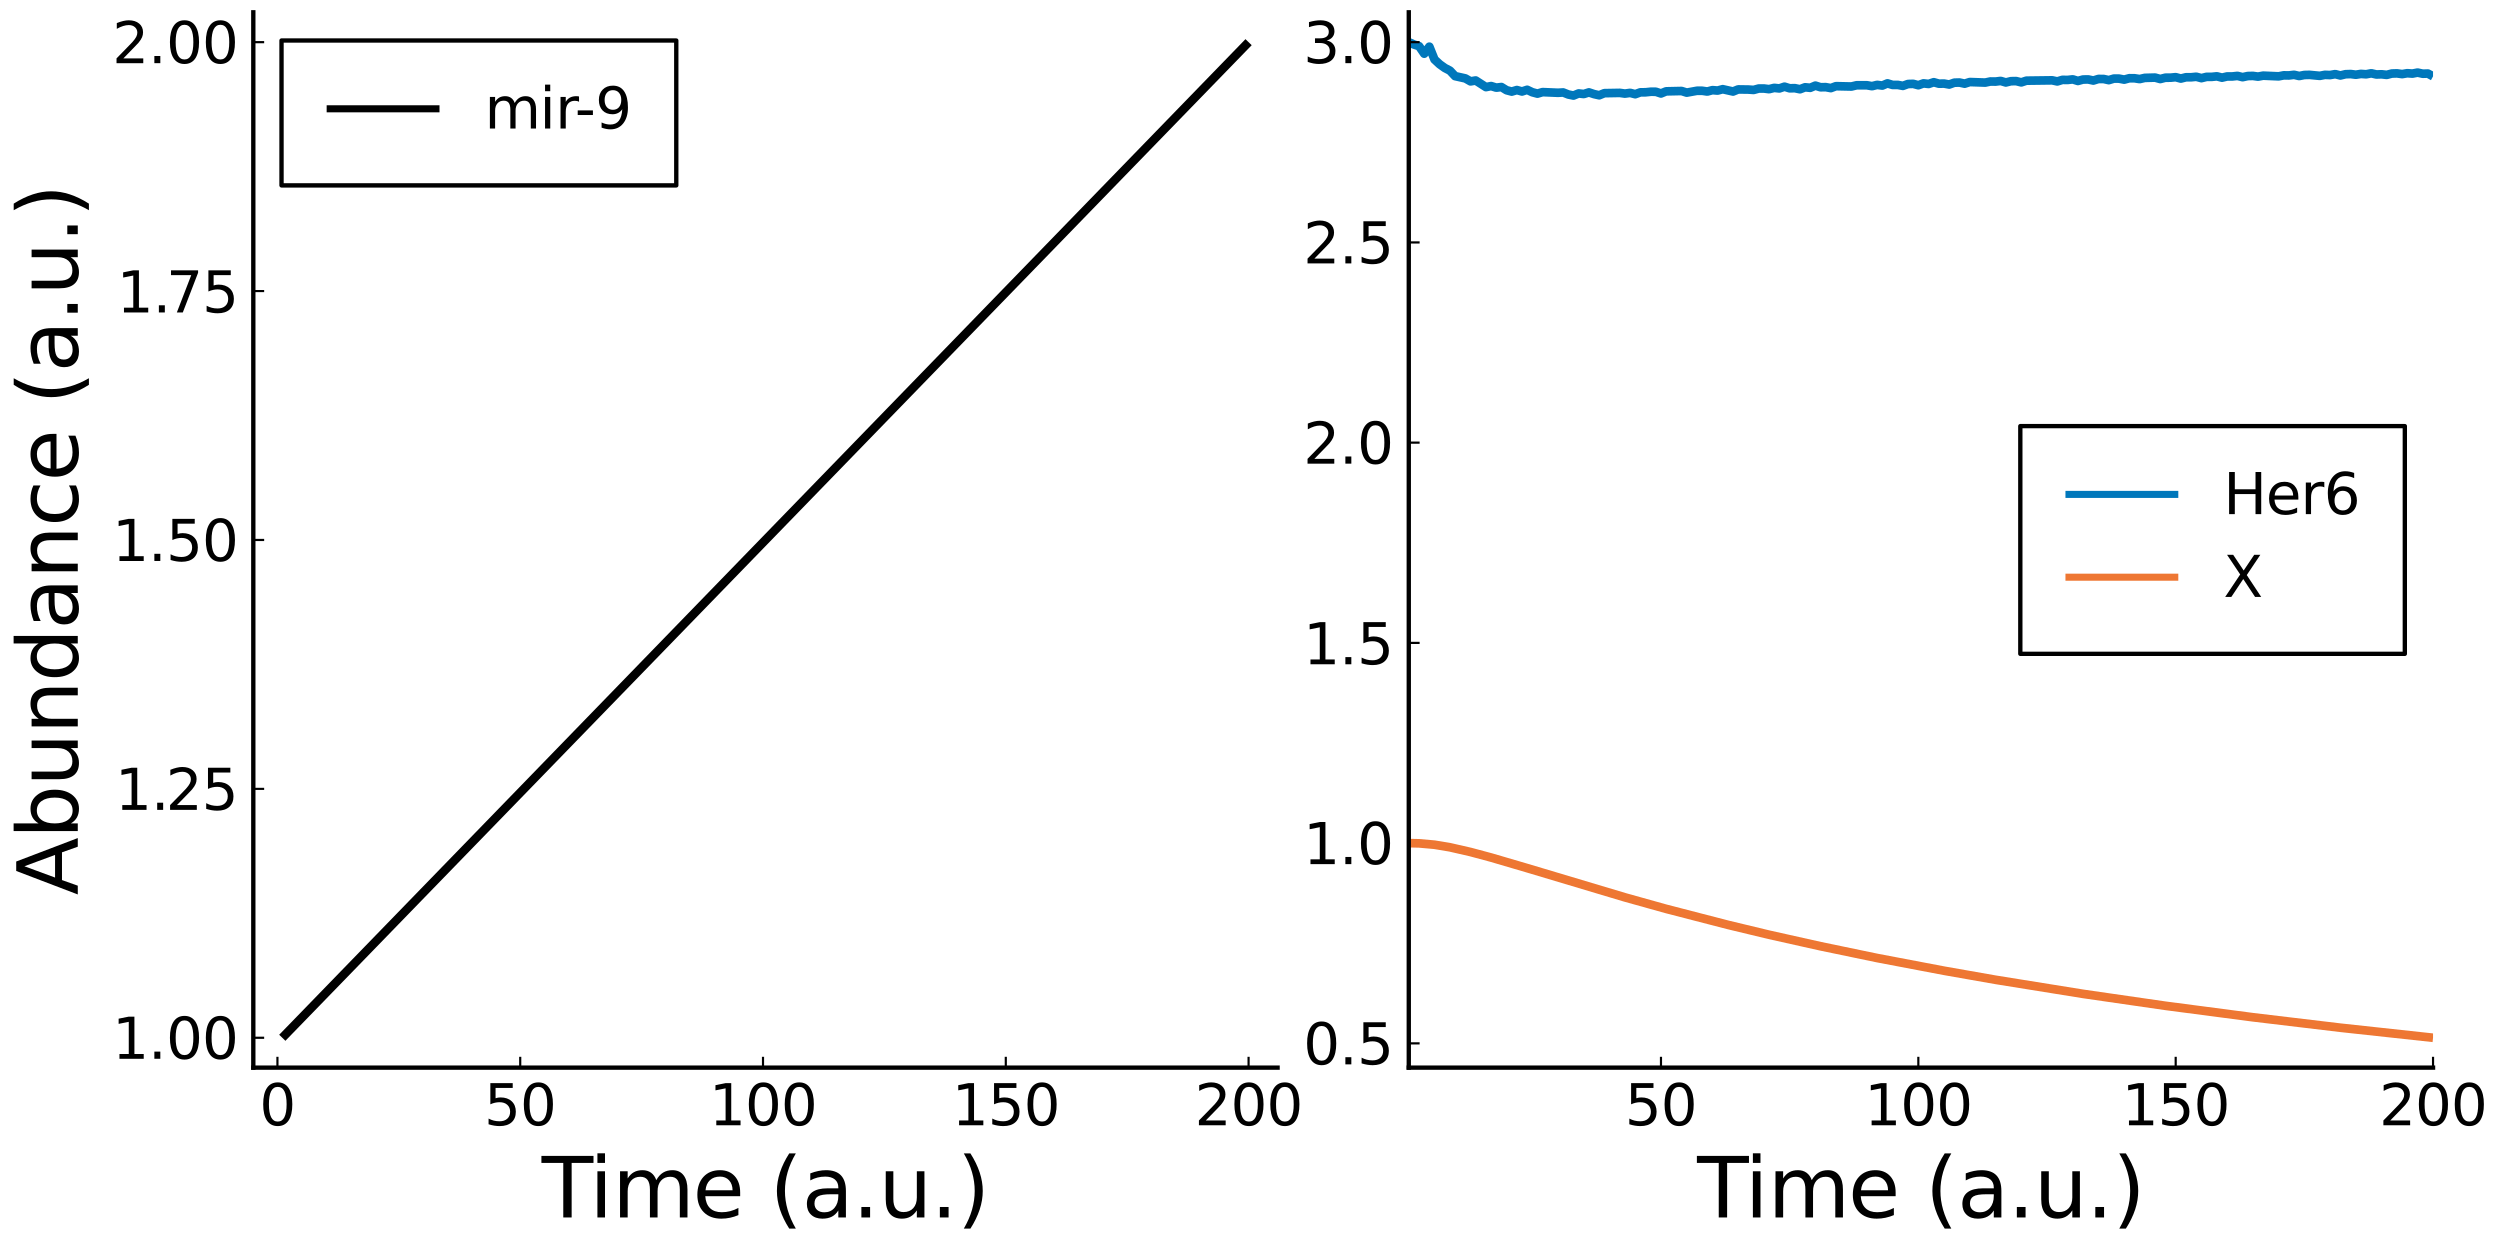 <?xml version="1.0" encoding="utf-8" standalone="no"?>
<!DOCTYPE svg PUBLIC "-//W3C//DTD SVG 1.1//EN"
  "http://www.w3.org/Graphics/SVG/1.1/DTD/svg11.dtd">
<svg height="288pt" version="1.1" viewBox="0 0 576 288" width="576pt" xmlns="http://www.w3.org/2000/svg" xmlns:xlink="http://www.w3.org/1999/xlink">
 <defs>
  <style type="text/css">*{stroke-linecap:butt;stroke-linejoin:round;}</style>
 </defs>
 <g id="figure_1">
  <g id="patch_1">
   <path d="M 0 288 
L 576 288 
L 576 0 
L 0 0 
z
" style="fill:#ffffff;"/>
  </g>
  <g id="axes_1">
   <g id="patch_2">
    <path d="M 58.362 245.985 
L 294.351 245.985 
L 294.351 2.835 
L 58.362 2.835 
z
" style="fill:#ffffff;"/>
   </g>
   <g id="line2d_1">
    <path clip-path="url(#p5ba8c2ecd6)" d="M 65.041 239.104 
L 287.672 9.716 
L 287.672 9.716 
" style="fill:none;stroke:#000000;stroke-width:2;"/>
   </g>
   <g id="matplotlib.axis_1">
    <g id="xtick_1">
     <g id="line2d_2">
      <defs>
       <path d="M 0 0 
L 0 -2.5 
" id="mff0c475bf9" style="stroke:#000000;stroke-width:0.5;"/>
      </defs>
      <g>
       <use style="stroke:#000000;stroke-width:0.5;" x="63.922" xlink:href="#mff0c475bf9" y="245.985"/>
      </g>
     </g>
     <g id="text_1">
      <!-- $0$ -->
      <g transform="translate(59.762 259.363)scale(0.13 -0.13)">
       <defs>
        <path d="M 2034 4250 
Q 1547 4250 1301 3770 
Q 1056 3291 1056 2328 
Q 1056 1369 1301 889 
Q 1547 409 2034 409 
Q 2525 409 2770 889 
Q 3016 1369 3016 2328 
Q 3016 3291 2770 3770 
Q 2525 4250 2034 4250 
z
M 2034 4750 
Q 2819 4750 3233 4129 
Q 3647 3509 3647 2328 
Q 3647 1150 3233 529 
Q 2819 -91 2034 -91 
Q 1250 -91 836 529 
Q 422 1150 422 2328 
Q 422 3509 836 4129 
Q 1250 4750 2034 4750 
z
" id="DejaVuSans-30" transform="scale(0.016)"/>
       </defs>
       <use transform="translate(0 0.781)" xlink:href="#DejaVuSans-30"/>
      </g>
     </g>
    </g>
    <g id="xtick_2">
     <g id="line2d_3">
      <g>
       <use style="stroke:#000000;stroke-width:0.5;" x="119.859" xlink:href="#mff0c475bf9" y="245.985"/>
      </g>
     </g>
     <g id="text_2">
      <!-- $50$ -->
      <g transform="translate(111.539 259.363)scale(0.13 -0.13)">
       <defs>
        <path d="M 691 4666 
L 3169 4666 
L 3169 4134 
L 1269 4134 
L 1269 2991 
Q 1406 3038 1543 3061 
Q 1681 3084 1819 3084 
Q 2600 3084 3056 2656 
Q 3513 2228 3513 1497 
Q 3513 744 3044 326 
Q 2575 -91 1722 -91 
Q 1428 -91 1123 -41 
Q 819 9 494 109 
L 494 744 
Q 775 591 1075 516 
Q 1375 441 1709 441 
Q 2250 441 2565 725 
Q 2881 1009 2881 1497 
Q 2881 1984 2565 2268 
Q 2250 2553 1709 2553 
Q 1456 2553 1204 2497 
Q 953 2441 691 2322 
L 691 4666 
z
" id="DejaVuSans-35" transform="scale(0.016)"/>
       </defs>
       <use transform="translate(0 0.781)" xlink:href="#DejaVuSans-35"/>
       <use transform="translate(63.623 0.781)" xlink:href="#DejaVuSans-30"/>
      </g>
     </g>
    </g>
    <g id="xtick_3">
     <g id="line2d_4">
      <g>
       <use style="stroke:#000000;stroke-width:0.5;" x="175.797" xlink:href="#mff0c475bf9" y="245.985"/>
      </g>
     </g>
     <g id="text_3">
      <!-- $100$ -->
      <g transform="translate(163.382 259.363)scale(0.13 -0.13)">
       <defs>
        <path d="M 794 531 
L 1825 531 
L 1825 4091 
L 703 3866 
L 703 4441 
L 1819 4666 
L 2450 4666 
L 2450 531 
L 3481 531 
L 3481 0 
L 794 0 
L 794 531 
z
" id="DejaVuSans-31" transform="scale(0.016)"/>
       </defs>
       <use transform="translate(0 0.781)" xlink:href="#DejaVuSans-31"/>
       <use transform="translate(63.623 0.781)" xlink:href="#DejaVuSans-30"/>
       <use transform="translate(127.246 0.781)" xlink:href="#DejaVuSans-30"/>
      </g>
     </g>
    </g>
    <g id="xtick_4">
     <g id="line2d_5">
      <g>
       <use style="stroke:#000000;stroke-width:0.5;" x="231.735" xlink:href="#mff0c475bf9" y="245.985"/>
      </g>
     </g>
     <g id="text_4">
      <!-- $150$ -->
      <g transform="translate(219.32 259.363)scale(0.13 -0.13)">
       <use transform="translate(0 0.781)" xlink:href="#DejaVuSans-31"/>
       <use transform="translate(63.623 0.781)" xlink:href="#DejaVuSans-35"/>
       <use transform="translate(127.246 0.781)" xlink:href="#DejaVuSans-30"/>
      </g>
     </g>
    </g>
    <g id="xtick_5">
     <g id="line2d_6">
      <g>
       <use style="stroke:#000000;stroke-width:0.5;" x="287.672" xlink:href="#mff0c475bf9" y="245.985"/>
      </g>
     </g>
     <g id="text_5">
      <!-- $200$ -->
      <g transform="translate(275.257 259.363)scale(0.13 -0.13)">
       <defs>
        <path d="M 1228 531 
L 3431 531 
L 3431 0 
L 469 0 
L 469 531 
Q 828 903 1448 1529 
Q 2069 2156 2228 2338 
Q 2531 2678 2651 2914 
Q 2772 3150 2772 3378 
Q 2772 3750 2511 3984 
Q 2250 4219 1831 4219 
Q 1534 4219 1204 4116 
Q 875 4013 500 3803 
L 500 4441 
Q 881 4594 1212 4672 
Q 1544 4750 1819 4750 
Q 2544 4750 2975 4387 
Q 3406 4025 3406 3419 
Q 3406 3131 3298 2873 
Q 3191 2616 2906 2266 
Q 2828 2175 2409 1742 
Q 1991 1309 1228 531 
z
" id="DejaVuSans-32" transform="scale(0.016)"/>
       </defs>
       <use transform="translate(0 0.781)" xlink:href="#DejaVuSans-32"/>
       <use transform="translate(63.623 0.781)" xlink:href="#DejaVuSans-30"/>
       <use transform="translate(127.246 0.781)" xlink:href="#DejaVuSans-30"/>
      </g>
     </g>
    </g>
    <g id="text_6">
     <!-- Time (a.u.) -->
     <g transform="translate(124.8 280.504)scale(0.19 -0.19)">
      <defs>
       <path d="M -19 4666 
L 3928 4666 
L 3928 4134 
L 2272 4134 
L 2272 0 
L 1638 0 
L 1638 4134 
L -19 4134 
L -19 4666 
z
" id="DejaVuSans-54" transform="scale(0.016)"/>
       <path d="M 603 3500 
L 1178 3500 
L 1178 0 
L 603 0 
L 603 3500 
z
M 603 4863 
L 1178 4863 
L 1178 4134 
L 603 4134 
L 603 4863 
z
" id="DejaVuSans-69" transform="scale(0.016)"/>
       <path d="M 3328 2828 
Q 3544 3216 3844 3400 
Q 4144 3584 4550 3584 
Q 5097 3584 5394 3201 
Q 5691 2819 5691 2113 
L 5691 0 
L 5113 0 
L 5113 2094 
Q 5113 2597 4934 2840 
Q 4756 3084 4391 3084 
Q 3944 3084 3684 2787 
Q 3425 2491 3425 1978 
L 3425 0 
L 2847 0 
L 2847 2094 
Q 2847 2600 2669 2842 
Q 2491 3084 2119 3084 
Q 1678 3084 1418 2786 
Q 1159 2488 1159 1978 
L 1159 0 
L 581 0 
L 581 3500 
L 1159 3500 
L 1159 2956 
Q 1356 3278 1631 3431 
Q 1906 3584 2284 3584 
Q 2666 3584 2933 3390 
Q 3200 3197 3328 2828 
z
" id="DejaVuSans-6d" transform="scale(0.016)"/>
       <path d="M 3597 1894 
L 3597 1613 
L 953 1613 
Q 991 1019 1311 708 
Q 1631 397 2203 397 
Q 2534 397 2845 478 
Q 3156 559 3463 722 
L 3463 178 
Q 3153 47 2828 -22 
Q 2503 -91 2169 -91 
Q 1331 -91 842 396 
Q 353 884 353 1716 
Q 353 2575 817 3079 
Q 1281 3584 2069 3584 
Q 2775 3584 3186 3129 
Q 3597 2675 3597 1894 
z
M 3022 2063 
Q 3016 2534 2758 2815 
Q 2500 3097 2075 3097 
Q 1594 3097 1305 2825 
Q 1016 2553 972 2059 
L 3022 2063 
z
" id="DejaVuSans-65" transform="scale(0.016)"/>
       <path id="DejaVuSans-20" transform="scale(0.016)"/>
       <path d="M 1984 4856 
Q 1566 4138 1362 3434 
Q 1159 2731 1159 2009 
Q 1159 1288 1364 580 
Q 1569 -128 1984 -844 
L 1484 -844 
Q 1016 -109 783 600 
Q 550 1309 550 2009 
Q 550 2706 781 3412 
Q 1013 4119 1484 4856 
L 1984 4856 
z
" id="DejaVuSans-28" transform="scale(0.016)"/>
       <path d="M 2194 1759 
Q 1497 1759 1228 1600 
Q 959 1441 959 1056 
Q 959 750 1161 570 
Q 1363 391 1709 391 
Q 2188 391 2477 730 
Q 2766 1069 2766 1631 
L 2766 1759 
L 2194 1759 
z
M 3341 1997 
L 3341 0 
L 2766 0 
L 2766 531 
Q 2569 213 2275 61 
Q 1981 -91 1556 -91 
Q 1019 -91 701 211 
Q 384 513 384 1019 
Q 384 1609 779 1909 
Q 1175 2209 1959 2209 
L 2766 2209 
L 2766 2266 
Q 2766 2663 2505 2880 
Q 2244 3097 1772 3097 
Q 1472 3097 1187 3025 
Q 903 2953 641 2809 
L 641 3341 
Q 956 3463 1253 3523 
Q 1550 3584 1831 3584 
Q 2591 3584 2966 3190 
Q 3341 2797 3341 1997 
z
" id="DejaVuSans-61" transform="scale(0.016)"/>
       <path d="M 684 794 
L 1344 794 
L 1344 0 
L 684 0 
L 684 794 
z
" id="DejaVuSans-2e" transform="scale(0.016)"/>
       <path d="M 544 1381 
L 544 3500 
L 1119 3500 
L 1119 1403 
Q 1119 906 1312 657 
Q 1506 409 1894 409 
Q 2359 409 2629 706 
Q 2900 1003 2900 1516 
L 2900 3500 
L 3475 3500 
L 3475 0 
L 2900 0 
L 2900 538 
Q 2691 219 2414 64 
Q 2138 -91 1772 -91 
Q 1169 -91 856 284 
Q 544 659 544 1381 
z
M 1991 3584 
L 1991 3584 
z
" id="DejaVuSans-75" transform="scale(0.016)"/>
       <path d="M 513 4856 
L 1013 4856 
Q 1481 4119 1714 3412 
Q 1947 2706 1947 2009 
Q 1947 1309 1714 600 
Q 1481 -109 1013 -844 
L 513 -844 
Q 928 -128 1133 580 
Q 1338 1288 1338 2009 
Q 1338 2731 1133 3434 
Q 928 4138 513 4856 
z
" id="DejaVuSans-29" transform="scale(0.016)"/>
      </defs>
      <use xlink:href="#DejaVuSans-54"/>
      <use x="57.959" xlink:href="#DejaVuSans-69"/>
      <use x="85.742" xlink:href="#DejaVuSans-6d"/>
      <use x="183.154" xlink:href="#DejaVuSans-65"/>
      <use x="244.678" xlink:href="#DejaVuSans-20"/>
      <use x="276.465" xlink:href="#DejaVuSans-28"/>
      <use x="315.479" xlink:href="#DejaVuSans-61"/>
      <use x="376.758" xlink:href="#DejaVuSans-2e"/>
      <use x="408.545" xlink:href="#DejaVuSans-75"/>
      <use x="471.924" xlink:href="#DejaVuSans-2e"/>
      <use x="503.711" xlink:href="#DejaVuSans-29"/>
     </g>
    </g>
   </g>
   <g id="matplotlib.axis_2">
    <g id="ytick_1">
     <g id="line2d_7">
      <defs>
       <path d="M 0 0 
L 2.5 0 
" id="m51b096df3f" style="stroke:#000000;stroke-width:0.5;"/>
      </defs>
      <g>
       <use style="stroke:#000000;stroke-width:0.5;" x="58.362" xlink:href="#m51b096df3f" y="239.104"/>
      </g>
     </g>
     <g id="text_7">
      <!-- $1.00$ -->
      <g transform="translate(25.872 244.043)scale(0.13 -0.13)">
       <use transform="translate(0 0.781)" xlink:href="#DejaVuSans-31"/>
       <use transform="translate(63.623 0.781)" xlink:href="#DejaVuSans-2e"/>
       <use transform="translate(95.41 0.781)" xlink:href="#DejaVuSans-30"/>
       <use transform="translate(159.033 0.781)" xlink:href="#DejaVuSans-30"/>
      </g>
     </g>
    </g>
    <g id="ytick_2">
     <g id="line2d_8">
      <g>
       <use style="stroke:#000000;stroke-width:0.5;" x="58.362" xlink:href="#m51b096df3f" y="181.757"/>
      </g>
     </g>
     <g id="text_8">
      <!-- $1.25$ -->
      <g transform="translate(26.522 186.696)scale(0.13 -0.13)">
       <use transform="translate(0 0.781)" xlink:href="#DejaVuSans-31"/>
       <use transform="translate(63.623 0.781)" xlink:href="#DejaVuSans-2e"/>
       <use transform="translate(89.91 0.781)" xlink:href="#DejaVuSans-32"/>
       <use transform="translate(153.533 0.781)" xlink:href="#DejaVuSans-35"/>
      </g>
     </g>
    </g>
    <g id="ytick_3">
     <g id="line2d_9">
      <g>
       <use style="stroke:#000000;stroke-width:0.5;" x="58.362" xlink:href="#m51b096df3f" y="124.41"/>
      </g>
     </g>
     <g id="text_9">
      <!-- $1.50$ -->
      <g transform="translate(25.872 129.349)scale(0.13 -0.13)">
       <use transform="translate(0 0.781)" xlink:href="#DejaVuSans-31"/>
       <use transform="translate(63.623 0.781)" xlink:href="#DejaVuSans-2e"/>
       <use transform="translate(95.41 0.781)" xlink:href="#DejaVuSans-35"/>
       <use transform="translate(159.033 0.781)" xlink:href="#DejaVuSans-30"/>
      </g>
     </g>
    </g>
    <g id="ytick_4">
     <g id="line2d_10">
      <g>
       <use style="stroke:#000000;stroke-width:0.5;" x="58.362" xlink:href="#m51b096df3f" y="67.063"/>
      </g>
     </g>
     <g id="text_10">
      <!-- $1.75$ -->
      <g transform="translate(26.912 72.002)scale(0.13 -0.13)">
       <defs>
        <path d="M 525 4666 
L 3525 4666 
L 3525 4397 
L 1831 0 
L 1172 0 
L 2766 4134 
L 525 4134 
L 525 4666 
z
" id="DejaVuSans-37" transform="scale(0.016)"/>
       </defs>
       <use transform="translate(0 0.094)" xlink:href="#DejaVuSans-31"/>
       <use transform="translate(63.623 0.094)" xlink:href="#DejaVuSans-2e"/>
       <use transform="translate(87.66 0.094)" xlink:href="#DejaVuSans-37"/>
       <use transform="translate(151.283 0.094)" xlink:href="#DejaVuSans-35"/>
      </g>
     </g>
    </g>
    <g id="ytick_5">
     <g id="line2d_11">
      <g>
       <use style="stroke:#000000;stroke-width:0.5;" x="58.362" xlink:href="#m51b096df3f" y="9.716"/>
      </g>
     </g>
     <g id="text_11">
      <!-- $2.00$ -->
      <g transform="translate(25.872 14.655)scale(0.13 -0.13)">
       <use transform="translate(0 0.781)" xlink:href="#DejaVuSans-32"/>
       <use transform="translate(63.623 0.781)" xlink:href="#DejaVuSans-2e"/>
       <use transform="translate(95.41 0.781)" xlink:href="#DejaVuSans-30"/>
       <use transform="translate(159.033 0.781)" xlink:href="#DejaVuSans-30"/>
      </g>
     </g>
    </g>
    <g id="text_12">
     <!-- Abundance (a.u.) -->
     <g transform="translate(17.92 206.236)rotate(-90)scale(0.19 -0.19)">
      <defs>
       <path d="M 2188 4044 
L 1331 1722 
L 3047 1722 
L 2188 4044 
z
M 1831 4666 
L 2547 4666 
L 4325 0 
L 3669 0 
L 3244 1197 
L 1141 1197 
L 716 0 
L 50 0 
L 1831 4666 
z
" id="DejaVuSans-41" transform="scale(0.016)"/>
       <path d="M 3116 1747 
Q 3116 2381 2855 2742 
Q 2594 3103 2138 3103 
Q 1681 3103 1420 2742 
Q 1159 2381 1159 1747 
Q 1159 1113 1420 752 
Q 1681 391 2138 391 
Q 2594 391 2855 752 
Q 3116 1113 3116 1747 
z
M 1159 2969 
Q 1341 3281 1617 3432 
Q 1894 3584 2278 3584 
Q 2916 3584 3314 3078 
Q 3713 2572 3713 1747 
Q 3713 922 3314 415 
Q 2916 -91 2278 -91 
Q 1894 -91 1617 61 
Q 1341 213 1159 525 
L 1159 0 
L 581 0 
L 581 4863 
L 1159 4863 
L 1159 2969 
z
" id="DejaVuSans-62" transform="scale(0.016)"/>
       <path d="M 3513 2113 
L 3513 0 
L 2938 0 
L 2938 2094 
Q 2938 2591 2744 2837 
Q 2550 3084 2163 3084 
Q 1697 3084 1428 2787 
Q 1159 2491 1159 1978 
L 1159 0 
L 581 0 
L 581 3500 
L 1159 3500 
L 1159 2956 
Q 1366 3272 1645 3428 
Q 1925 3584 2291 3584 
Q 2894 3584 3203 3211 
Q 3513 2838 3513 2113 
z
" id="DejaVuSans-6e" transform="scale(0.016)"/>
       <path d="M 2906 2969 
L 2906 4863 
L 3481 4863 
L 3481 0 
L 2906 0 
L 2906 525 
Q 2725 213 2448 61 
Q 2172 -91 1784 -91 
Q 1150 -91 751 415 
Q 353 922 353 1747 
Q 353 2572 751 3078 
Q 1150 3584 1784 3584 
Q 2172 3584 2448 3432 
Q 2725 3281 2906 2969 
z
M 947 1747 
Q 947 1113 1208 752 
Q 1469 391 1925 391 
Q 2381 391 2643 752 
Q 2906 1113 2906 1747 
Q 2906 2381 2643 2742 
Q 2381 3103 1925 3103 
Q 1469 3103 1208 2742 
Q 947 2381 947 1747 
z
" id="DejaVuSans-64" transform="scale(0.016)"/>
       <path d="M 3122 3366 
L 3122 2828 
Q 2878 2963 2633 3030 
Q 2388 3097 2138 3097 
Q 1578 3097 1268 2742 
Q 959 2388 959 1747 
Q 959 1106 1268 751 
Q 1578 397 2138 397 
Q 2388 397 2633 464 
Q 2878 531 3122 666 
L 3122 134 
Q 2881 22 2623 -34 
Q 2366 -91 2075 -91 
Q 1284 -91 818 406 
Q 353 903 353 1747 
Q 353 2603 823 3093 
Q 1294 3584 2113 3584 
Q 2378 3584 2631 3529 
Q 2884 3475 3122 3366 
z
" id="DejaVuSans-63" transform="scale(0.016)"/>
      </defs>
      <use xlink:href="#DejaVuSans-41"/>
      <use x="68.408" xlink:href="#DejaVuSans-62"/>
      <use x="131.885" xlink:href="#DejaVuSans-75"/>
      <use x="195.264" xlink:href="#DejaVuSans-6e"/>
      <use x="258.643" xlink:href="#DejaVuSans-64"/>
      <use x="322.119" xlink:href="#DejaVuSans-61"/>
      <use x="383.398" xlink:href="#DejaVuSans-6e"/>
      <use x="446.777" xlink:href="#DejaVuSans-63"/>
      <use x="501.758" xlink:href="#DejaVuSans-65"/>
      <use x="563.281" xlink:href="#DejaVuSans-20"/>
      <use x="595.068" xlink:href="#DejaVuSans-28"/>
      <use x="634.082" xlink:href="#DejaVuSans-61"/>
      <use x="695.361" xlink:href="#DejaVuSans-2e"/>
      <use x="727.148" xlink:href="#DejaVuSans-75"/>
      <use x="790.527" xlink:href="#DejaVuSans-2e"/>
      <use x="822.314" xlink:href="#DejaVuSans-29"/>
     </g>
    </g>
   </g>
   <g id="patch_3">
    <path d="M 58.362 245.985 
L 58.362 2.835 
" style="fill:none;stroke:#000000;stroke-linecap:square;stroke-linejoin:miter;"/>
   </g>
   <g id="patch_4">
    <path d="M 58.362 245.985 
L 294.351 245.985 
" style="fill:none;stroke:#000000;stroke-linecap:square;stroke-linejoin:miter;"/>
   </g>
   <g id="legend_1">
    <g id="patch_5">
     <path d="M 64.862 42.716 
L 155.813 42.716 
L 155.813 9.335 
L 64.862 9.335 
z
" style="fill:#ffffff;stroke:#000000;stroke-linejoin:miter;"/>
    </g>
    <g id="line2d_12">
     <path d="M 75.262 25.063 
L 101.262 25.063 
" style="fill:none;stroke:#000000;stroke-linejoin:miter;stroke-width:1.625;"/>
    </g>
    <g id="line2d_13"/>
    <g id="text_13">
     <!-- mir-9 -->
     <g transform="translate(111.662 29.613)scale(0.13 -0.13)">
      <defs>
       <path d="M 2631 2963 
Q 2534 3019 2420 3045 
Q 2306 3072 2169 3072 
Q 1681 3072 1420 2755 
Q 1159 2438 1159 1844 
L 1159 0 
L 581 0 
L 581 3500 
L 1159 3500 
L 1159 2956 
Q 1341 3275 1631 3429 
Q 1922 3584 2338 3584 
Q 2397 3584 2469 3576 
Q 2541 3569 2628 3553 
L 2631 2963 
z
" id="DejaVuSans-72" transform="scale(0.016)"/>
       <path d="M 313 2009 
L 1997 2009 
L 1997 1497 
L 313 1497 
L 313 2009 
z
" id="DejaVuSans-2d" transform="scale(0.016)"/>
       <path d="M 703 97 
L 703 672 
Q 941 559 1184 500 
Q 1428 441 1663 441 
Q 2288 441 2617 861 
Q 2947 1281 2994 2138 
Q 2813 1869 2534 1725 
Q 2256 1581 1919 1581 
Q 1219 1581 811 2004 
Q 403 2428 403 3163 
Q 403 3881 828 4315 
Q 1253 4750 1959 4750 
Q 2769 4750 3195 4129 
Q 3622 3509 3622 2328 
Q 3622 1225 3098 567 
Q 2575 -91 1691 -91 
Q 1453 -91 1209 -44 
Q 966 3 703 97 
z
M 1959 2075 
Q 2384 2075 2632 2365 
Q 2881 2656 2881 3163 
Q 2881 3666 2632 3958 
Q 2384 4250 1959 4250 
Q 1534 4250 1286 3958 
Q 1038 3666 1038 3163 
Q 1038 2656 1286 2365 
Q 1534 2075 1959 2075 
z
" id="DejaVuSans-39" transform="scale(0.016)"/>
      </defs>
      <use xlink:href="#DejaVuSans-6d"/>
      <use x="97.412" xlink:href="#DejaVuSans-69"/>
      <use x="125.195" xlink:href="#DejaVuSans-72"/>
      <use x="159.934" xlink:href="#DejaVuSans-2d"/>
      <use x="196.018" xlink:href="#DejaVuSans-39"/>
     </g>
    </g>
   </g>
  </g>
  <g id="axes_2">
   <g id="patch_6">
    <path d="M 324.582 245.985 
L 560.572 245.985 
L 560.572 2.835 
L 324.582 2.835 
z
" style="fill:#ffffff;"/>
   </g>
   <g id="line2d_14">
    <path clip-path="url(#pe14f3d8268)" d="M 324.582 9.716 
L 325.768 10.253 
L 326.954 10.635 
L 328.14 12.366 
L 329.326 10.758 
L 330.511 13.71 
L 331.697 14.809 
L 332.883 15.659 
L 334.069 16.279 
L 335.255 17.54 
L 337.627 18.068 
L 338.813 18.748 
L 339.998 18.545 
L 342.37 20.07 
L 343.556 19.832 
L 344.742 20.197 
L 345.928 20.056 
L 347.114 20.788 
L 348.3 21.102 
L 349.485 20.749 
L 350.671 21.08 
L 351.857 20.689 
L 353.043 21.253 
L 354.229 21.573 
L 355.415 21.224 
L 358.972 21.376 
L 360.158 21.305 
L 361.344 21.773 
L 362.53 22.017 
L 363.716 21.531 
L 364.902 21.662 
L 366.088 21.289 
L 367.274 21.684 
L 368.459 21.949 
L 369.645 21.468 
L 373.203 21.403 
L 374.389 21.566 
L 375.575 21.4 
L 376.761 21.703 
L 377.946 21.272 
L 379.132 21.265 
L 380.318 21.14 
L 381.504 21.143 
L 382.69 21.536 
L 383.876 21.047 
L 387.434 20.968 
L 388.619 21.343 
L 390.991 20.913 
L 392.177 20.913 
L 393.363 21.088 
L 394.549 20.771 
L 395.735 20.867 
L 396.921 20.554 
L 399.292 21.086 
L 400.478 20.602 
L 402.85 20.636 
L 404.036 20.72 
L 405.222 20.397 
L 406.408 20.395 
L 407.593 20.543 
L 408.779 20.248 
L 409.965 20.375 
L 411.151 19.972 
L 412.337 20.345 
L 413.523 20.314 
L 414.709 20.563 
L 415.895 20.112 
L 417.08 20.23 
L 418.266 19.729 
L 419.452 20.105 
L 420.638 20.078 
L 421.824 20.298 
L 423.01 19.857 
L 426.567 19.935 
L 427.753 19.651 
L 430.125 19.645 
L 431.311 19.853 
L 432.497 19.561 
L 433.683 19.715 
L 434.869 19.208 
L 436.055 19.57 
L 437.24 19.564 
L 438.426 19.784 
L 439.612 19.355 
L 440.798 19.32 
L 441.984 19.635 
L 443.17 19.209 
L 444.356 19.344 
L 445.542 18.945 
L 446.727 19.282 
L 447.913 19.257 
L 449.099 19.473 
L 450.285 19.051 
L 451.471 19.02 
L 452.657 19.278 
L 453.843 18.904 
L 457.4 19.028 
L 458.586 18.778 
L 459.772 18.795 
L 460.958 18.65 
L 462.144 18.999 
L 463.33 18.708 
L 464.516 18.685 
L 465.701 18.977 
L 466.887 18.589 
L 472.817 18.509 
L 474.003 18.76 
L 475.188 18.401 
L 476.374 18.421 
L 477.56 18.287 
L 478.746 18.65 
L 479.932 18.325 
L 481.118 18.303 
L 482.304 18.558 
L 483.49 18.193 
L 484.675 18.201 
L 485.861 18.463 
L 487.047 18.107 
L 488.233 18.117 
L 489.419 18.346 
L 490.605 18.025 
L 491.791 18.034 
L 492.977 18.218 
L 494.163 17.945 
L 496.534 17.88 
L 497.72 18.208 
L 498.906 17.904 
L 500.092 17.899 
L 501.278 17.782 
L 502.464 18.103 
L 503.65 17.806 
L 504.835 17.803 
L 506.021 17.687 
L 507.207 18.004 
L 508.393 17.711 
L 509.579 17.71 
L 510.765 17.588 
L 511.951 17.894 
L 513.137 17.615 
L 514.322 17.616 
L 515.508 17.488 
L 516.694 17.78 
L 517.88 17.523 
L 519.066 17.492 
L 520.252 17.654 
L 521.438 17.433 
L 524.995 17.59 
L 526.181 17.36 
L 527.367 17.381 
L 528.553 17.236 
L 529.739 17.512 
L 530.925 17.279 
L 532.111 17.249 
L 534.482 17.474 
L 535.668 17.246 
L 536.854 17.293 
L 538.04 17.082 
L 539.226 17.39 
L 540.412 17.103 
L 541.598 17.063 
L 542.784 17.216 
L 543.969 17.031 
L 545.155 17.114 
L 546.341 16.889 
L 547.527 17.16 
L 548.713 17.119 
L 549.899 17.252 
L 551.085 16.944 
L 552.271 16.908 
L 553.456 17.069 
L 554.642 16.872 
L 555.828 16.957 
L 557.014 16.728 
L 558.2 16.986 
L 559.386 16.949 
L 560.572 17.595 
L 560.572 17.595 
" style="fill:none;stroke:#0077bb;stroke-width:2;"/>
   </g>
   <g id="matplotlib.axis_3">
    <g id="xtick_6">
     <g id="line2d_15">
      <g>
       <use style="stroke:#000000;stroke-width:0.5;" x="382.69" xlink:href="#mff0c475bf9" y="245.985"/>
      </g>
     </g>
     <g id="text_14">
      <!-- $50$ -->
      <g transform="translate(374.37 259.363)scale(0.13 -0.13)">
       <use transform="translate(0 0.781)" xlink:href="#DejaVuSans-35"/>
       <use transform="translate(63.623 0.781)" xlink:href="#DejaVuSans-30"/>
      </g>
     </g>
    </g>
    <g id="xtick_7">
     <g id="line2d_16">
      <g>
       <use style="stroke:#000000;stroke-width:0.5;" x="441.984" xlink:href="#mff0c475bf9" y="245.985"/>
      </g>
     </g>
     <g id="text_15">
      <!-- $100$ -->
      <g transform="translate(429.569 259.363)scale(0.13 -0.13)">
       <use transform="translate(0 0.781)" xlink:href="#DejaVuSans-31"/>
       <use transform="translate(63.623 0.781)" xlink:href="#DejaVuSans-30"/>
       <use transform="translate(127.246 0.781)" xlink:href="#DejaVuSans-30"/>
      </g>
     </g>
    </g>
    <g id="xtick_8">
     <g id="line2d_17">
      <g>
       <use style="stroke:#000000;stroke-width:0.5;" x="501.278" xlink:href="#mff0c475bf9" y="245.985"/>
      </g>
     </g>
     <g id="text_16">
      <!-- $150$ -->
      <g transform="translate(488.863 259.363)scale(0.13 -0.13)">
       <use transform="translate(0 0.781)" xlink:href="#DejaVuSans-31"/>
       <use transform="translate(63.623 0.781)" xlink:href="#DejaVuSans-35"/>
       <use transform="translate(127.246 0.781)" xlink:href="#DejaVuSans-30"/>
      </g>
     </g>
    </g>
    <g id="xtick_9">
     <g id="line2d_18">
      <g>
       <use style="stroke:#000000;stroke-width:0.5;" x="560.572" xlink:href="#mff0c475bf9" y="245.985"/>
      </g>
     </g>
     <g id="text_17">
      <!-- $200$ -->
      <g transform="translate(548.157 259.363)scale(0.13 -0.13)">
       <use transform="translate(0 0.781)" xlink:href="#DejaVuSans-32"/>
       <use transform="translate(63.623 0.781)" xlink:href="#DejaVuSans-30"/>
       <use transform="translate(127.246 0.781)" xlink:href="#DejaVuSans-30"/>
      </g>
     </g>
    </g>
    <g id="text_18">
     <!-- Time (a.u.) -->
     <g transform="translate(391.02 280.504)scale(0.19 -0.19)">
      <use xlink:href="#DejaVuSans-54"/>
      <use x="57.959" xlink:href="#DejaVuSans-69"/>
      <use x="85.742" xlink:href="#DejaVuSans-6d"/>
      <use x="183.154" xlink:href="#DejaVuSans-65"/>
      <use x="244.678" xlink:href="#DejaVuSans-20"/>
      <use x="276.465" xlink:href="#DejaVuSans-28"/>
      <use x="315.479" xlink:href="#DejaVuSans-61"/>
      <use x="376.758" xlink:href="#DejaVuSans-2e"/>
      <use x="408.545" xlink:href="#DejaVuSans-75"/>
      <use x="471.924" xlink:href="#DejaVuSans-2e"/>
      <use x="503.711" xlink:href="#DejaVuSans-29"/>
     </g>
    </g>
   </g>
   <g id="matplotlib.axis_4">
    <g id="ytick_6">
     <g id="line2d_19">
      <g>
       <use style="stroke:#000000;stroke-width:0.5;" x="324.582" xlink:href="#m51b096df3f" y="240.393"/>
      </g>
     </g>
     <g id="text_19">
      <!-- $0.5$ -->
      <g transform="translate(300.282 245.332)scale(0.13 -0.13)">
       <use transform="translate(0 0.781)" xlink:href="#DejaVuSans-30"/>
       <use transform="translate(63.623 0.781)" xlink:href="#DejaVuSans-2e"/>
       <use transform="translate(95.41 0.781)" xlink:href="#DejaVuSans-35"/>
      </g>
     </g>
    </g>
    <g id="ytick_7">
     <g id="line2d_20">
      <g>
       <use style="stroke:#000000;stroke-width:0.5;" x="324.582" xlink:href="#m51b096df3f" y="194.257"/>
      </g>
     </g>
     <g id="text_20">
      <!-- $1.0$ -->
      <g transform="translate(300.282 199.196)scale(0.13 -0.13)">
       <use transform="translate(0 0.781)" xlink:href="#DejaVuSans-31"/>
       <use transform="translate(63.623 0.781)" xlink:href="#DejaVuSans-2e"/>
       <use transform="translate(95.41 0.781)" xlink:href="#DejaVuSans-30"/>
      </g>
     </g>
    </g>
    <g id="ytick_8">
     <g id="line2d_21">
      <g>
       <use style="stroke:#000000;stroke-width:0.5;" x="324.582" xlink:href="#m51b096df3f" y="148.122"/>
      </g>
     </g>
     <g id="text_21">
      <!-- $1.5$ -->
      <g transform="translate(300.282 153.061)scale(0.13 -0.13)">
       <use transform="translate(0 0.094)" xlink:href="#DejaVuSans-31"/>
       <use transform="translate(63.623 0.094)" xlink:href="#DejaVuSans-2e"/>
       <use transform="translate(95.41 0.094)" xlink:href="#DejaVuSans-35"/>
      </g>
     </g>
    </g>
    <g id="ytick_9">
     <g id="line2d_22">
      <g>
       <use style="stroke:#000000;stroke-width:0.5;" x="324.582" xlink:href="#m51b096df3f" y="101.987"/>
      </g>
     </g>
     <g id="text_22">
      <!-- $2.0$ -->
      <g transform="translate(300.282 106.926)scale(0.13 -0.13)">
       <use transform="translate(0 0.781)" xlink:href="#DejaVuSans-32"/>
       <use transform="translate(63.623 0.781)" xlink:href="#DejaVuSans-2e"/>
       <use transform="translate(95.41 0.781)" xlink:href="#DejaVuSans-30"/>
      </g>
     </g>
    </g>
    <g id="ytick_10">
     <g id="line2d_23">
      <g>
       <use style="stroke:#000000;stroke-width:0.5;" x="324.582" xlink:href="#m51b096df3f" y="55.852"/>
      </g>
     </g>
     <g id="text_23">
      <!-- $2.5$ -->
      <g transform="translate(300.282 60.791)scale(0.13 -0.13)">
       <use transform="translate(0 0.781)" xlink:href="#DejaVuSans-32"/>
       <use transform="translate(63.623 0.781)" xlink:href="#DejaVuSans-2e"/>
       <use transform="translate(95.41 0.781)" xlink:href="#DejaVuSans-35"/>
      </g>
     </g>
    </g>
    <g id="ytick_11">
     <g id="line2d_24">
      <g>
       <use style="stroke:#000000;stroke-width:0.5;" x="324.582" xlink:href="#m51b096df3f" y="9.716"/>
      </g>
     </g>
     <g id="text_24">
      <!-- $3.0$ -->
      <g transform="translate(300.282 14.655)scale(0.13 -0.13)">
       <defs>
        <path d="M 2597 2516 
Q 3050 2419 3304 2112 
Q 3559 1806 3559 1356 
Q 3559 666 3084 287 
Q 2609 -91 1734 -91 
Q 1441 -91 1130 -33 
Q 819 25 488 141 
L 488 750 
Q 750 597 1062 519 
Q 1375 441 1716 441 
Q 2309 441 2620 675 
Q 2931 909 2931 1356 
Q 2931 1769 2642 2001 
Q 2353 2234 1838 2234 
L 1294 2234 
L 1294 2753 
L 1863 2753 
Q 2328 2753 2575 2939 
Q 2822 3125 2822 3475 
Q 2822 3834 2567 4026 
Q 2313 4219 1838 4219 
Q 1578 4219 1281 4162 
Q 984 4106 628 3988 
L 628 4550 
Q 988 4650 1302 4700 
Q 1616 4750 1894 4750 
Q 2613 4750 3031 4423 
Q 3450 4097 3450 3541 
Q 3450 3153 3228 2886 
Q 3006 2619 2597 2516 
z
" id="DejaVuSans-33" transform="scale(0.016)"/>
       </defs>
       <use transform="translate(0 0.781)" xlink:href="#DejaVuSans-33"/>
       <use transform="translate(63.623 0.781)" xlink:href="#DejaVuSans-2e"/>
       <use transform="translate(95.41 0.781)" xlink:href="#DejaVuSans-30"/>
      </g>
     </g>
    </g>
   </g>
   <g id="line2d_25">
    <path clip-path="url(#pe14f3d8268)" d="M 324.582 194.257 
L 326.954 194.308 
L 330.511 194.624 
L 334.069 195.218 
L 338.813 196.304 
L 343.556 197.578 
L 351.857 200.015 
L 374.389 206.754 
L 383.876 209.403 
L 398.106 213.084 
L 407.593 215.366 
L 419.452 218.017 
L 432.497 220.729 
L 447.913 223.659 
L 459.772 225.744 
L 479.932 228.987 
L 498.906 231.734 
L 519.066 234.379 
L 539.226 236.786 
L 560.572 239.104 
L 560.572 239.104 
" style="fill:none;stroke:#ee7733;stroke-width:2;"/>
   </g>
   <g id="patch_7">
    <path d="M 324.582 245.985 
L 324.582 2.835 
" style="fill:none;stroke:#000000;stroke-linecap:square;stroke-linejoin:miter;"/>
   </g>
   <g id="patch_8">
    <path d="M 324.582 245.985 
L 560.572 245.985 
" style="fill:none;stroke:#000000;stroke-linecap:square;stroke-linejoin:miter;"/>
   </g>
   <g id="legend_2">
    <g id="patch_9">
     <path d="M 465.481 150.642 
L 554.072 150.642 
L 554.072 98.178 
L 465.481 98.178 
z
" style="fill:#ffffff;stroke:#000000;stroke-linejoin:miter;"/>
    </g>
    <g id="line2d_26">
     <path d="M 475.881 113.906 
L 501.881 113.906 
" style="fill:none;stroke:#0077bb;stroke-linejoin:miter;stroke-width:1.625;"/>
    </g>
    <g id="line2d_27"/>
    <g id="text_25">
     <!-- Her6 -->
     <g transform="translate(512.281 118.456)scale(0.13 -0.13)">
      <defs>
       <path d="M 628 4666 
L 1259 4666 
L 1259 2753 
L 3553 2753 
L 3553 4666 
L 4184 4666 
L 4184 0 
L 3553 0 
L 3553 2222 
L 1259 2222 
L 1259 0 
L 628 0 
L 628 4666 
z
" id="DejaVuSans-48" transform="scale(0.016)"/>
       <path d="M 2113 2584 
Q 1688 2584 1439 2293 
Q 1191 2003 1191 1497 
Q 1191 994 1439 701 
Q 1688 409 2113 409 
Q 2538 409 2786 701 
Q 3034 994 3034 1497 
Q 3034 2003 2786 2293 
Q 2538 2584 2113 2584 
z
M 3366 4563 
L 3366 3988 
Q 3128 4100 2886 4159 
Q 2644 4219 2406 4219 
Q 1781 4219 1451 3797 
Q 1122 3375 1075 2522 
Q 1259 2794 1537 2939 
Q 1816 3084 2150 3084 
Q 2853 3084 3261 2657 
Q 3669 2231 3669 1497 
Q 3669 778 3244 343 
Q 2819 -91 2113 -91 
Q 1303 -91 875 529 
Q 447 1150 447 2328 
Q 447 3434 972 4092 
Q 1497 4750 2381 4750 
Q 2619 4750 2861 4703 
Q 3103 4656 3366 4563 
z
" id="DejaVuSans-36" transform="scale(0.016)"/>
      </defs>
      <use xlink:href="#DejaVuSans-48"/>
      <use x="75.195" xlink:href="#DejaVuSans-65"/>
      <use x="136.719" xlink:href="#DejaVuSans-72"/>
      <use x="177.832" xlink:href="#DejaVuSans-36"/>
     </g>
    </g>
    <g id="line2d_28">
     <path d="M 475.881 132.988 
L 501.881 132.988 
" style="fill:none;stroke:#ee7733;stroke-linejoin:miter;stroke-width:1.625;"/>
    </g>
    <g id="line2d_29"/>
    <g id="text_26">
     <!-- X -->
     <g transform="translate(512.281 137.538)scale(0.13 -0.13)">
      <defs>
       <path d="M 403 4666 
L 1081 4666 
L 2241 2931 
L 3406 4666 
L 4084 4666 
L 2584 2425 
L 4184 0 
L 3506 0 
L 2194 1984 
L 872 0 
L 191 0 
L 1856 2491 
L 403 4666 
z
" id="DejaVuSans-58" transform="scale(0.016)"/>
      </defs>
      <use xlink:href="#DejaVuSans-58"/>
     </g>
    </g>
   </g>
  </g>
 </g>
 <defs>
  <clipPath id="p5ba8c2ecd6">
   <rect height="243.151" width="235.99" x="58.362" y="2.835"/>
  </clipPath>
  <clipPath id="pe14f3d8268">
   <rect height="243.151" width="235.99" x="324.582" y="2.835"/>
  </clipPath>
 </defs>
</svg>
